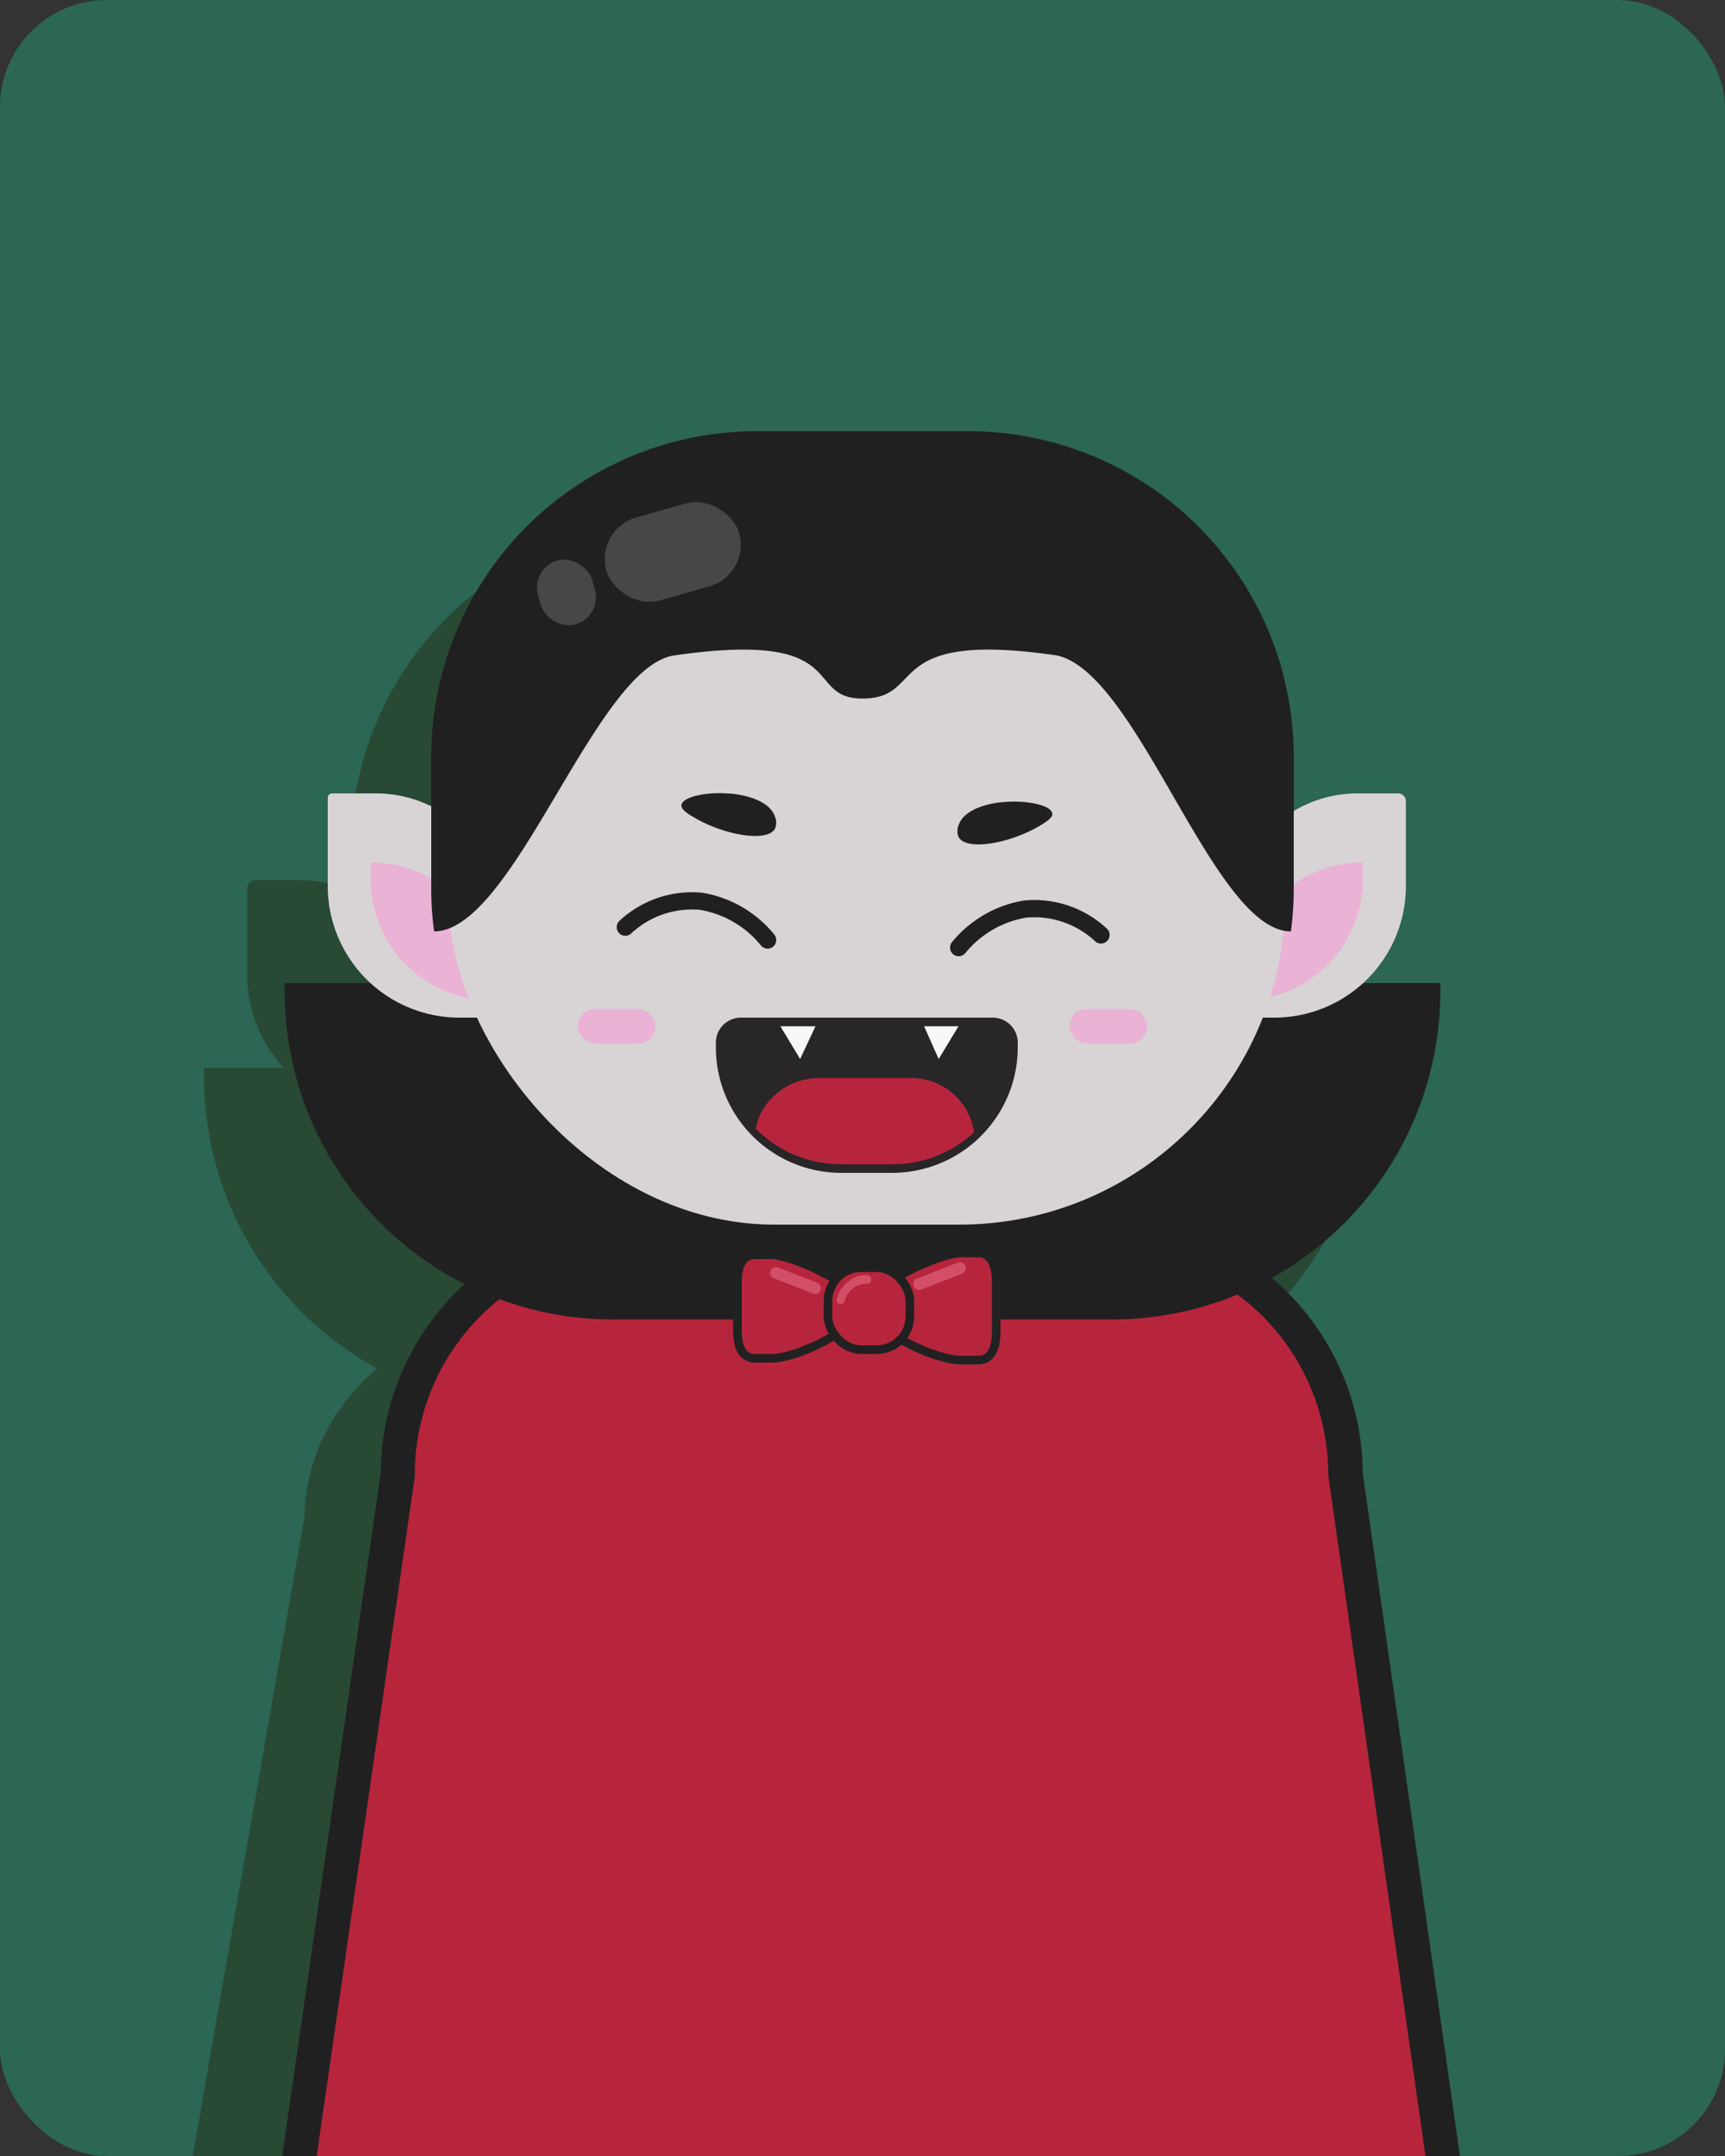 <svg xmlns="http://www.w3.org/2000/svg" viewBox="0 0 200 250"><rect x="0" y="0" width="200" height="250" fill="#333333" stroke="none"/><defs><style>.cls-1{fill:#2c6654;}.cls-2,.cls-3,.cls-4,.cls-5{fill:#284934;stroke:#284934;}.cls-10,.cls-11,.cls-14,.cls-15,.cls-2,.cls-3,.cls-4,.cls-5{stroke-miterlimit:10;}.cls-2{stroke-width:4px;}.cls-10,.cls-4{stroke-linecap:round;}.cls-10,.cls-11,.cls-4,.cls-5{stroke-width:2px;}.cls-14,.cls-15,.cls-6{fill:#b7253d;}.cls-7{fill:#212020;}.cls-8{fill:#d8d4d5;}.cls-9{fill:#eab2d5;}.cls-10{fill:none;}.cls-10,.cls-15{stroke:#212020;}.cls-11{fill:#282627;stroke:#282627;}.cls-12{fill:#f9f7f7;}.cls-13{fill:#474747;}.cls-14{stroke:#212121;}.cls-16{fill:#d34f68;}</style></defs><g id="Layer_2" data-name="Layer 2"><g id="Layer_1-2" data-name="Layer 1"><rect class="cls-1" width="200" height="250" rx="12.39"/><path class="cls-2" d="M159.62,248H24.72l12.59-71.94c0-6.58,3.35-12.52,8.73-16.7.43-.35.89-.68,1.35-1A31.62,31.62,0,0,1,65.3,153h53.9a31.53,31.53,0,0,1,18.4,5.68c5.88,4.21,9.59,10.42,9.59,17.35l12.09,70Z"/><path class="cls-3" d="M24.16,124.33h134a0,0,0,0,1,0,0v.51a38.07,38.07,0,0,1-38.07,38.07H62.23a38.07,38.07,0,0,1-38.07-38.07v-.51a0,0,0,0,1,0,0Z"/><path class="cls-3" d="M29.67,102.56h5.1a14.39,14.39,0,0,1,14.39,14.39v11.34a0,0,0,0,1,0,0H44.43A15.26,15.26,0,0,1,29.16,113v-9.95A.51.51,0,0,1,29.67,102.56Z"/><path class="cls-3" d="M34.16,110.48h0a14,14,0,0,1,14,14v1.83a0,0,0,0,1,0,0h0a14,14,0,0,1-14-14v-1.83A0,0,0,0,1,34.16,110.48Z"/><path class="cls-3" d="M149.43,102.56h4.74a0,0,0,0,1,0,0V113.9a14.39,14.39,0,0,1-14.39,14.39h-4.72a.9.9,0,0,1-.9-.9v-9.56A15.26,15.26,0,0,1,149.43,102.56Z" transform="translate(288.32 230.85) rotate(-180)"/><path class="cls-3" d="M149.16,110.48h0a0,0,0,0,1,0,0v1.83a14,14,0,0,1-14,14h0a0,0,0,0,1,0,0v-1.83A14,14,0,0,1,149.16,110.48Z" transform="translate(284.32 236.79) rotate(-180)"/><rect class="cls-3" x="43.16" y="64.96" width="97" height="87.07" rx="37.76"/><path class="cls-3" d="M141.16,98.37v15a37.19,37.19,0,0,1-.33,5c-9.05,0-17.67-29.68-27.15-31.66-20.52-3-15,5-22.52,5-7,0-1-7.92-21.82-5C60.15,88,50.77,118.39,41.49,118.39c-.1-.77-.19-1.6-.25-2.47s-.08-1.67-.08-2.51v-15A37.55,37.55,0,0,1,78.92,61H103.4A37.55,37.55,0,0,1,141.16,98.37Z"/><path class="cls-3" d="M70.16,103.91c.11-.94,3-1.53,5.43-1.34.57.05,4.67.38,5.43,2.69a1.75,1.75,0,0,1,0,1.34c-.93,1.66-6.1.69-9.5-1.34C70.25,104.5,70.14,104.13,70.16,103.91Z"/><path class="cls-3" d="M113.19,104.88c-.1-.94-3-1.54-5.43-1.34-.57,0-4.67.38-5.42,2.68a1.69,1.69,0,0,0,0,1.35c.92,1.66,6.1.69,9.49-1.35C113.1,105.47,113.22,105.1,113.19,104.88Z"/><path class="cls-4" d="M63.66,117.91a11.42,11.42,0,0,1,8.8-3,12.58,12.58,0,0,1,7.7,4.42"/><path class="cls-4" d="M118.81,118.8a11.42,11.42,0,0,0-8.8-3,12.65,12.65,0,0,0-7.7,4.42"/><rect class="cls-3" x="58.16" y="127.3" width="9" height="3.96" rx="1.97"/><rect class="cls-3" x="115.16" y="127.3" width="9" height="3.96" rx="1.97"/><path class="cls-5" d="M108.16,131.16v.53a13.27,13.27,0,0,1-4.06,9.57,13.57,13.57,0,0,1-9.5,3.85H88.72a13.64,13.64,0,0,1-9.94-4.29,13.33,13.33,0,0,1-3.62-9.13v-.53a1.89,1.89,0,0,1,1.9-1.88h29.2A1.89,1.89,0,0,1,108.16,131.16Z"/><path class="cls-3" d="M104.1,141.44a13.92,13.92,0,0,1-9.5,3.67H88.72A14,14,0,0,1,78.78,141a6.85,6.85,0,0,1,2.08-3.74,7.67,7.67,0,0,1,5.3-2.08h10.5A7.35,7.35,0,0,1,104.1,141.44Z"/><polygon class="cls-3" points="85.71 129.28 85.38 129.97 83.93 133.04 81.97 129.82 81.64 129.28 85.71 129.28"/><polygon class="cls-3" points="102.29 129.28 102.08 129.62 99.99 133.04 98.56 129.85 98.3 129.28 102.29 129.28"/><path class="cls-3" d="M73.41,78.81l-5.77,1.62A5,5,0,0,1,61.46,77h0a5,5,0,0,1,3.45-6.11l5.77-1.62a5,5,0,0,1,6.18,3.41h0A4.94,4.94,0,0,1,73.41,78.81Z"/><path class="cls-3" d="M57.89,83.17h0a3.27,3.27,0,0,1-4-2.22l-.32-1.13a3.22,3.22,0,0,1,2.25-4h0a3.26,3.26,0,0,1,4,2.22l.32,1.13A3.21,3.21,0,0,1,57.89,83.17Z"/><path class="cls-3" d="M80.66,167.37h-2c-1.21,0-2-1-2-3.16v-5.55c0-2.17.79-3.16,2-3.16h2c2,0,10,3.2,10,5.93h0C90.66,164.16,83.42,167.37,80.66,167.37Z"/><path class="cls-3" d="M102.52,167.58h2.07c1.26,0,2.07-1,2.07-3.27v-5.75c0-2.25-.81-3.28-2.07-3.28h-2.07c-2.07,0-10.36,3.32-10.36,6.15h0C92.16,164.26,99.66,167.58,102.52,167.58Z"/><rect class="cls-3" x="87.16" y="156.98" width="9.49" height="9.4" rx="3.84"/><path class="cls-3" d="M85.45,159.93l-4.55-1.75a.65.65,0,0,1-.38-.85h0a.66.66,0,0,1,.86-.37l4.55,1.75a.66.66,0,0,1,.38.85h0A.66.66,0,0,1,85.45,159.93Z"/><path class="cls-3" d="M98,159.48l4.76-1.84a.66.66,0,0,0,.38-.85l0,0a.66.66,0,0,0-.86-.37l-4.76,1.83a.66.66,0,0,0-.38.85l0,0A.67.67,0,0,0,98,159.48Z"/><path class="cls-3" d="M88.61,161.13a.4.4,0,0,1-.15,0,.51.51,0,0,1-.27-.63,3.93,3.93,0,0,1,1.37-2,3.3,3.3,0,0,1,2.18-.69.48.48,0,0,1,.42.52c0,.27-.22.51-.46.47a2.59,2.59,0,0,0-1.64.51,3,3,0,0,0-1,1.51A.44.44,0,0,1,88.61,161.13Z"/><path class="cls-6" d="M156,170.94A28,28,0,0,0,128,143H74.14a28,28,0,0,0-28,27.94L34.74,250H167.29Z"/><path class="cls-7" d="M158,170.8A30,30,0,0,0,128,141H74.14a30,30,0,0,0-30,29.8L32.72,250h4l11.37-78.77,0-.29a26,26,0,0,1,26-25.94H128a26,26,0,0,1,26,25.94v.14L165.27,250h4Z"/><path class="cls-7" d="M33,114H167a0,0,0,0,1,0,0v.93A38.07,38.07,0,0,1,128.93,153H71.07A38.07,38.07,0,0,1,33,114.93V114A0,0,0,0,1,33,114Z"/><path class="cls-8" d="M38.51,92h5.1A14.39,14.39,0,0,1,58,106.39V118a0,0,0,0,1,0,0H53.26A15.26,15.26,0,0,1,38,102.74V92.51A.51.51,0,0,1,38.51,92Z"/><path class="cls-9" d="M43,100h0a14,14,0,0,1,14,14v2a0,0,0,0,1,0,0h0a14,14,0,0,1-14-14v-2A0,0,0,0,1,43,100Z"/><path class="cls-8" d="M158.26,92H163a0,0,0,0,1,0,0v11.61A14.39,14.39,0,0,1,148.61,118H143.9a.9.9,0,0,1-.9-.9v-9.84A15.26,15.26,0,0,1,158.26,92Z" transform="translate(306 210) rotate(-180)"/><path class="cls-9" d="M158,100h0a0,0,0,0,1,0,0v2a14,14,0,0,1-14,14h0a0,0,0,0,1,0,0v-2A14,14,0,0,1,158,100Z" transform="translate(302 216) rotate(-180)"/><rect class="cls-8" x="52" y="54" width="97" height="88" rx="37.76"/><path class="cls-7" d="M150,87.76V103a38.1,38.1,0,0,1-.33,5c-9,0-17.67-30-27.15-32-20.52-3-15,5-22.52,5-7,0-1-8-21.82-5C69,77.32,59.61,108,50.33,108c-.1-.78-.19-1.62-.25-2.5S50,103.81,50,103V87.76A37.75,37.75,0,0,1,87.76,50h24.48A37.75,37.75,0,0,1,150,87.76Z"/><path class="cls-7" d="M79,93.37c.11-1,3-1.56,5.43-1.36.57,0,4.67.38,5.43,2.71a1.8,1.8,0,0,1,0,1.36c-.93,1.68-6.11.7-9.5-1.36C79.09,94,79,93.59,79,93.37Z"/><path class="cls-7" d="M122,94.34c-.11-1-3-1.55-5.43-1.35-.57,0-4.67.38-5.43,2.71a1.8,1.8,0,0,0,0,1.36c.93,1.68,6.11.7,9.5-1.36C121.94,94.93,122.05,94.57,122,94.34Z"/><path class="cls-10" d="M72.5,107.51a11.34,11.34,0,0,1,8.8-3A12.62,12.62,0,0,1,89,109"/><path class="cls-10" d="M127.65,108.41a11.34,11.34,0,0,0-8.8-3,12.65,12.65,0,0,0-7.7,4.47"/><rect class="cls-9" x="67" y="117" width="9" height="4" rx="2"/><rect class="cls-9" x="124" y="117" width="9" height="4" rx="2"/><path class="cls-11" d="M117,120.9v.54A13.57,13.57,0,0,1,103.44,135H97.56A13.55,13.55,0,0,1,84,121.44v-.54a1.9,1.9,0,0,1,1.9-1.9h29.2A1.9,1.9,0,0,1,117,120.9Z"/><path class="cls-6" d="M112.94,131.3a13.85,13.85,0,0,1-9.5,3.7H97.56a13.89,13.89,0,0,1-9.94-4.12,6.93,6.93,0,0,1,2.08-3.78A7.64,7.64,0,0,1,95,125h10.5A7.37,7.37,0,0,1,112.94,131.3Z"/><polygon class="cls-12" points="94.55 119 94.22 119.7 92.77 122.8 90.81 119.55 90.48 119 94.55 119"/><polygon class="cls-12" points="111.13 119 110.92 119.35 108.83 122.8 107.4 119.58 107.14 119 111.13 119"/><rect class="cls-13" x="70" y="59" width="16" height="10" rx="5" transform="translate(-14.49 23.69) rotate(-15.82)"/><rect class="cls-13" x="62.42" y="64.84" width="6.52" height="7.7" rx="3.26" transform="translate(-16.24 20.51) rotate(-15.82)"/><path class="cls-14" d="M89.5,157.5h-2c-1.21,0-2-1-2-3.19v-5.62c0-2.19.79-3.19,2-3.19h2c2,0,10,3.24,10,6h0C99.5,154.26,92.26,157.5,89.5,157.5Z"/><path class="cls-14" d="M111.36,157.71h2.07c1.25,0,2.07-1,2.07-3.3v-5.82c0-2.27-.82-3.3-2.07-3.3h-2.07c-2.07,0-10.36,3.35-10.36,6.21h0C101,154.36,108.5,157.71,111.36,157.71Z"/><rect class="cls-15" x="96" y="147" width="9.49" height="9.5" rx="3.84"/><rect class="cls-16" x="89.15" y="147.82" width="6.21" height="1.33" rx="0.66" transform="translate(60.14 -23.35) rotate(21.27)"/><rect class="cls-16" x="105.71" y="147.27" width="6.44" height="1.37" rx="0.66" transform="translate(264.11 246.33) rotate(158.73)"/><path class="cls-16" d="M97.44,151.19l-.14,0a.53.53,0,0,1-.28-.64,4,4,0,0,1,1.38-2,3.24,3.24,0,0,1,2.18-.69.48.48,0,0,1,.42.52c0,.28-.23.52-.46.48a2.5,2.5,0,0,0-1.64.52,3,3,0,0,0-1,1.52A.44.44,0,0,1,97.44,151.19Z"/></g></g></svg>
